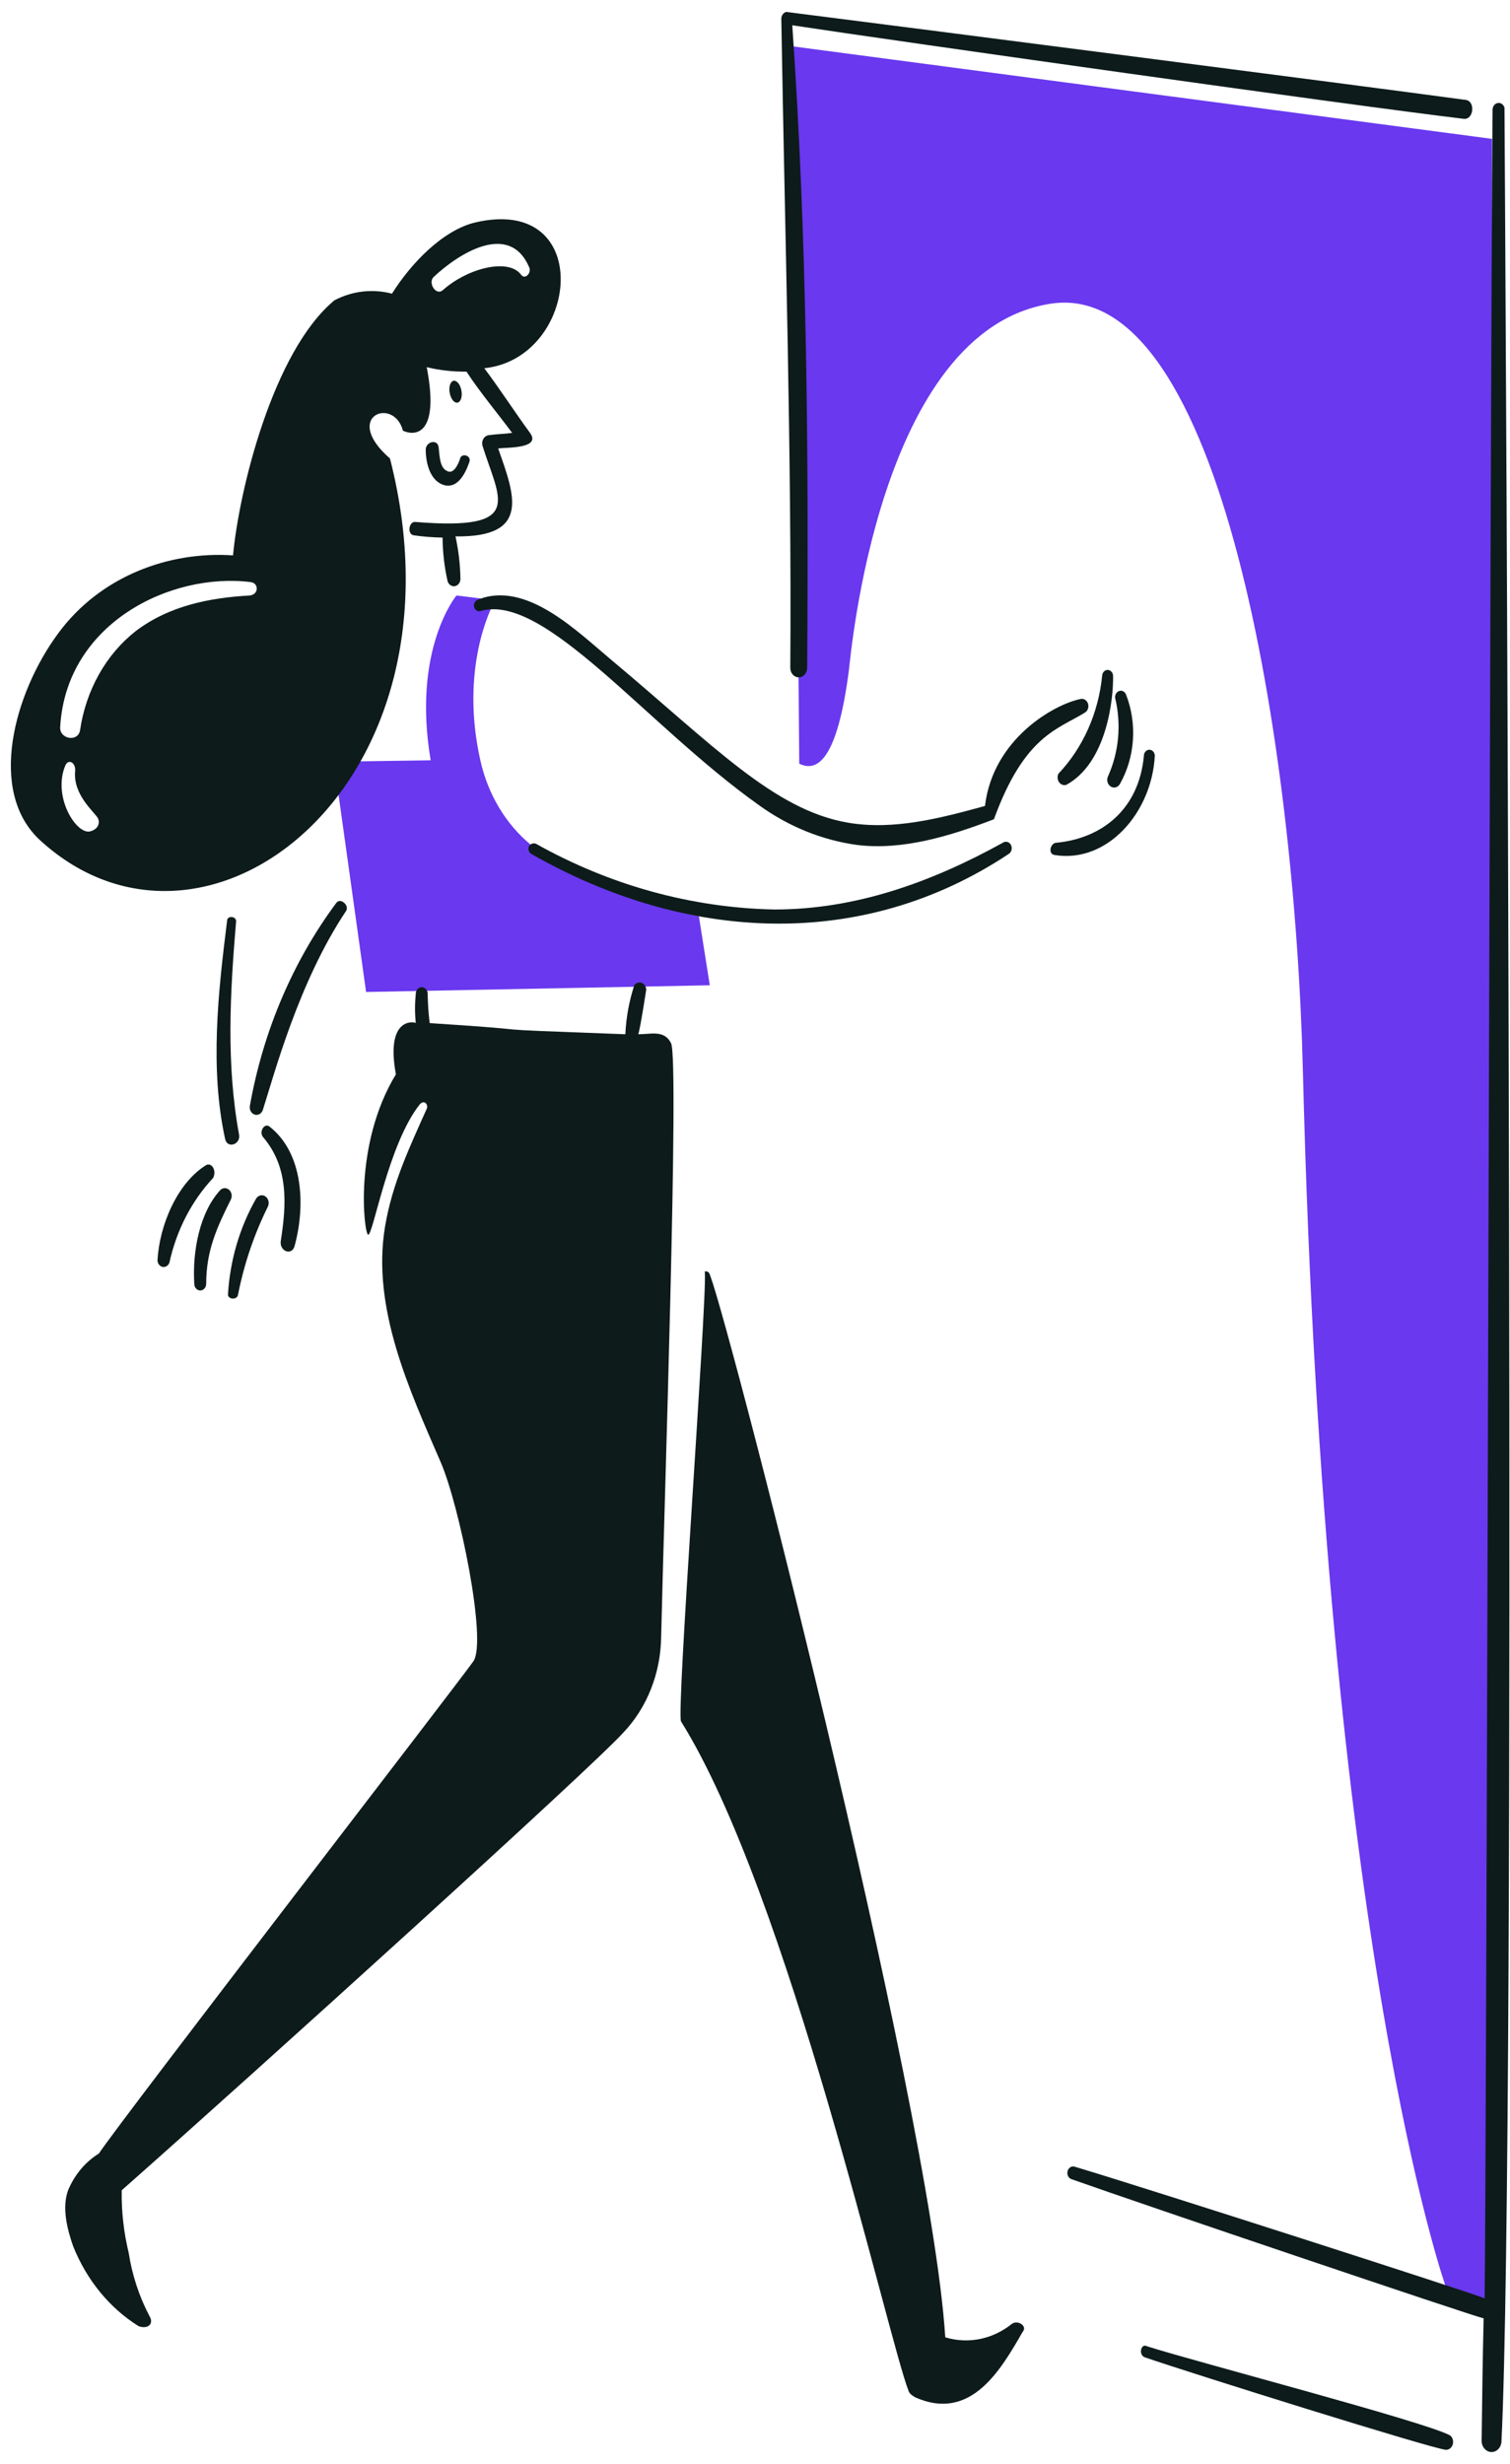 <svg width="65" height="106" viewBox="0 0 65 106" fill="none" xmlns="http://www.w3.org/2000/svg">
<path d="M34.148 1.998L34.405 32.853C35.175 33.236 36.042 32.705 36.543 28.828C36.623 28.204 37.825 14.215 45.223 13.066C52.621 11.916 55.742 32.277 56.084 46.029C57.024 83.831 62.241 98.396 62.241 98.396C62.241 98.396 63.929 99.21 64.229 99.402V5.974L34.148 1.998Z" fill="#6938EF"/>
<path d="M19.65 25.618C19.65 25.618 17.728 27.918 18.539 32.709L15.204 32.757C15.075 32.948 14.563 33.763 14.52 33.811L15.759 42.675L30.554 42.387L30.084 39.416C27.583 38.929 25.162 38.025 22.9 36.734C22.872 36.714 22.849 36.688 22.831 36.657C22.813 36.625 22.802 36.59 22.798 36.553C22.794 36.517 22.797 36.479 22.807 36.444C22.817 36.409 22.835 36.377 22.858 36.35C21.773 35.459 21.001 34.171 20.677 32.709C19.89 29.204 20.848 26.672 21.318 25.81C21.147 25.81 19.65 25.618 19.65 25.618Z" fill="#6938EF"/>
<path d="M19.224 20.251C18.925 20.108 18.922 19.581 18.882 19.245C18.836 18.863 18.326 19.006 18.326 19.341C18.326 19.964 18.541 20.725 19.139 20.875C19.695 21.013 20.029 20.392 20.207 19.868C20.289 19.627 19.951 19.485 19.823 19.676C19.737 19.964 19.523 20.443 19.224 20.251Z" fill="#0E1B1B"/>
<path d="M43.426 36.734C43.455 36.715 43.48 36.691 43.5 36.661C43.52 36.632 43.535 36.598 43.543 36.562C43.552 36.526 43.554 36.489 43.549 36.452C43.544 36.415 43.533 36.38 43.516 36.348C43.499 36.316 43.476 36.288 43.45 36.266C43.423 36.244 43.393 36.228 43.361 36.22C43.328 36.211 43.295 36.21 43.262 36.215C43.23 36.221 43.198 36.235 43.17 36.254C40.049 37.98 36.799 39.127 33.335 39.127C29.769 39.054 26.263 38.088 23.073 36.3C23.021 36.278 22.963 36.276 22.91 36.293C22.856 36.311 22.808 36.347 22.774 36.396C22.747 36.454 22.741 36.521 22.757 36.583C22.773 36.645 22.809 36.699 22.86 36.731C29.509 40.528 37.096 40.939 43.426 36.734Z" fill="#0E1B1B"/>
<path d="M19.36 16.914C19.384 17.038 19.434 17.151 19.498 17.227C19.562 17.303 19.635 17.336 19.702 17.32C19.768 17.304 19.822 17.239 19.852 17.139C19.882 17.04 19.885 16.915 19.86 16.791C19.836 16.666 19.786 16.554 19.722 16.478C19.658 16.402 19.584 16.368 19.518 16.384C19.451 16.401 19.398 16.466 19.368 16.565C19.338 16.665 19.335 16.79 19.36 16.914Z" fill="#0E1B1B"/>
<path d="M20.464 9.568C19.053 9.903 17.685 11.34 16.872 12.634C16.041 12.414 15.167 12.515 14.393 12.921C11.742 15.125 10.288 21.114 10.031 23.893C7.252 23.702 4.301 24.803 2.505 27.247C0.624 29.788 -0.573 34.05 1.736 36.158C8.877 42.677 20.379 33.763 16.787 19.725C14.692 17.902 16.958 17.041 17.343 18.527C17.728 18.719 18.97 18.91 18.369 15.796C18.931 15.931 19.505 15.995 20.08 15.988C20.678 16.898 21.405 17.76 22.046 18.623C21.704 18.671 21.405 18.671 21.06 18.719C21.014 18.721 20.969 18.735 20.927 18.758C20.886 18.782 20.85 18.816 20.822 18.857C20.793 18.898 20.773 18.945 20.763 18.996C20.752 19.046 20.752 19.099 20.761 19.15C21.488 21.497 22.642 22.839 17.896 22.456C17.597 22.408 17.512 22.983 17.811 23.03C18.222 23.088 18.636 23.12 19.051 23.127C19.056 23.757 19.128 24.384 19.265 24.995C19.285 25.068 19.327 25.131 19.385 25.172C19.443 25.212 19.512 25.228 19.579 25.217C19.647 25.205 19.708 25.167 19.753 25.108C19.797 25.05 19.821 24.976 19.82 24.899C19.81 24.285 19.738 23.673 19.607 23.076C22.899 23.124 22.129 21.253 21.445 19.292C21.83 19.244 23.314 19.303 22.813 18.62C22.156 17.725 21.532 16.752 20.847 15.842C24.954 15.413 25.638 8.369 20.464 9.568ZM3.831 35.775C3.233 35.823 2.274 34.255 2.805 32.948C2.94 32.617 3.275 32.805 3.233 33.188C3.147 34.194 4.045 34.913 4.216 35.2C4.344 35.488 4.13 35.727 3.831 35.775ZM10.758 25.618C9.048 25.714 7.295 26.049 5.841 27.151C5.208 27.647 4.67 28.28 4.259 29.012C3.848 29.745 3.571 30.562 3.446 31.415C3.361 31.942 2.548 31.799 2.591 31.272C2.848 26.816 7.337 24.611 10.8 25.043C11.143 25.091 11.143 25.57 10.758 25.618ZM22.431 11.819C21.889 11.088 20.122 11.532 19.053 12.49C18.754 12.73 18.412 12.155 18.668 11.915C19.738 10.909 21.918 9.52 22.773 11.484C22.902 11.723 22.606 12.058 22.431 11.819Z" fill="#0E1B1B"/>
<path d="M14.477 38.842C12.609 41.356 11.33 44.354 10.758 47.562C10.741 47.642 10.752 47.727 10.789 47.799C10.825 47.871 10.885 47.924 10.956 47.948C11.026 47.973 11.102 47.966 11.169 47.93C11.235 47.894 11.287 47.831 11.313 47.754C11.803 46.228 12.852 42.244 14.905 39.178C15.034 38.938 14.652 38.605 14.477 38.842Z" fill="#0E1B1B"/>
<path d="M9.776 39.608C9.391 42.675 9.025 45.962 9.691 49C9.785 49.429 10.368 49.241 10.29 48.808C9.731 45.752 9.905 42.724 10.161 39.657C10.204 39.417 9.776 39.369 9.776 39.608Z" fill="#0E1B1B"/>
<path d="M12.682 53.601C13.149 51.889 13.067 49.624 11.613 48.475C11.399 48.283 11.143 48.666 11.314 48.906C12.425 50.2 12.34 51.779 12.083 53.41C12.041 53.838 12.563 54.033 12.682 53.601Z" fill="#0E1B1B"/>
<path d="M10.244 55.707C10.506 54.382 10.937 53.107 11.526 51.921C11.565 51.845 11.576 51.754 11.556 51.669C11.536 51.584 11.487 51.511 11.419 51.466C11.351 51.422 11.27 51.409 11.193 51.432C11.117 51.454 11.052 51.51 11.012 51.586C10.317 52.811 9.905 54.211 9.815 55.659C9.773 55.898 10.204 55.947 10.244 55.707Z" fill="#0E1B1B"/>
<path d="M8.876 55.229C8.876 53.793 9.347 52.786 9.945 51.587C9.975 51.517 9.982 51.438 9.964 51.364C9.947 51.289 9.907 51.223 9.852 51.178C9.796 51.132 9.728 51.11 9.659 51.115C9.59 51.12 9.525 51.151 9.475 51.205C8.588 52.175 8.278 53.84 8.363 55.229C8.363 55.305 8.39 55.378 8.438 55.432C8.486 55.486 8.552 55.517 8.62 55.517C8.688 55.517 8.753 55.486 8.801 55.432C8.849 55.378 8.876 55.305 8.876 55.229Z" fill="#0E1B1B"/>
<path d="M8.832 50.149C7.635 50.915 6.865 52.69 6.779 54.221C6.782 54.289 6.805 54.355 6.845 54.406C6.886 54.457 6.941 54.491 7.001 54.503C7.061 54.514 7.123 54.502 7.176 54.468C7.229 54.434 7.27 54.381 7.293 54.317C7.597 52.927 8.25 51.664 9.174 50.676C9.345 50.342 9.088 49.955 8.832 50.149Z" fill="#0E1B1B"/>
<path d="M46.505 30.073C45.35 30.313 42.742 31.799 42.4 34.673C40.477 35.2 38.466 35.729 36.499 35.391C33.294 34.842 30.681 32.038 26.323 28.396C24.855 27.17 22.816 25.137 20.807 25.713C20.721 25.761 20.636 25.761 20.55 25.809C20.496 25.83 20.451 25.874 20.425 25.931C20.399 25.989 20.393 26.055 20.41 26.117C20.426 26.179 20.463 26.231 20.514 26.263C20.564 26.295 20.623 26.304 20.678 26.288C23.432 25.475 27.791 31.168 32.651 34.625C33.928 35.551 35.375 36.141 36.884 36.349C38.85 36.595 40.903 35.966 42.785 35.245C44.11 31.604 45.568 31.372 46.718 30.645C46.775 30.606 46.818 30.545 46.838 30.474C46.858 30.403 46.855 30.326 46.83 30.257C46.804 30.188 46.757 30.132 46.697 30.098C46.638 30.064 46.57 30.056 46.505 30.073Z" fill="#0E1B1B"/>
<path d="M47.444 29.068C47.284 30.679 46.617 32.174 45.562 33.284C45.534 33.341 45.522 33.407 45.526 33.472C45.531 33.538 45.553 33.6 45.59 33.651C45.627 33.703 45.676 33.741 45.732 33.761C45.788 33.78 45.848 33.781 45.904 33.763C47.657 32.805 47.935 30.027 47.914 29.067C47.91 29 47.884 28.937 47.84 28.892C47.796 28.846 47.739 28.82 47.679 28.82C47.619 28.82 47.561 28.846 47.518 28.892C47.474 28.938 47.448 29.001 47.444 29.068Z" fill="#0E1B1B"/>
<path d="M48.216 33.714C48.534 33.147 48.724 32.501 48.768 31.833C48.813 31.165 48.711 30.495 48.472 29.881C48.448 29.82 48.406 29.771 48.353 29.743C48.299 29.714 48.239 29.708 48.182 29.726C48.125 29.743 48.075 29.783 48.042 29.838C48.009 29.893 47.995 29.959 48.002 30.025C48.275 31.147 48.168 32.343 47.702 33.383C47.682 33.42 47.67 33.462 47.665 33.505C47.66 33.549 47.662 33.593 47.672 33.635C47.682 33.677 47.7 33.716 47.724 33.751C47.747 33.786 47.777 33.815 47.811 33.836C47.845 33.858 47.882 33.872 47.92 33.878C47.959 33.883 47.998 33.88 48.036 33.869C48.074 33.858 48.109 33.838 48.14 33.812C48.17 33.785 48.196 33.752 48.216 33.714Z" fill="#0E1B1B"/>
<path d="M49.71 32.517C49.71 32.447 49.685 32.38 49.641 32.331C49.597 32.282 49.538 32.254 49.475 32.254C49.413 32.254 49.353 32.282 49.309 32.331C49.265 32.38 49.24 32.447 49.24 32.517C49.026 34.817 47.444 36.063 45.477 36.255C45.221 36.255 45.093 36.733 45.392 36.782C47.659 37.155 49.582 34.961 49.71 32.517Z" fill="#0E1B1B"/>
<path d="M64.763 4.633C64.744 4.566 64.704 4.508 64.65 4.471C64.596 4.434 64.532 4.42 64.469 4.432C64.407 4.443 64.35 4.48 64.31 4.534C64.27 4.589 64.248 4.658 64.25 4.729C64.143 17.427 63.993 93.173 63.908 98.875C63.352 98.636 49.469 94.172 46.291 93.221C46.26 93.207 46.226 93.2 46.193 93.2C46.159 93.201 46.125 93.209 46.094 93.224C46.064 93.24 46.036 93.262 46.013 93.289C45.99 93.317 45.972 93.35 45.96 93.385C45.949 93.421 45.944 93.458 45.946 93.496C45.947 93.534 45.956 93.571 45.971 93.605C45.986 93.639 46.007 93.669 46.032 93.694C46.058 93.718 46.088 93.737 46.12 93.748C49.241 94.853 63.266 99.594 63.865 99.737C63.822 101.51 63.801 103.282 63.779 105.008C63.779 105.135 63.824 105.256 63.905 105.346C63.985 105.436 64.094 105.487 64.207 105.487C64.32 105.487 64.429 105.436 64.509 105.346C64.589 105.256 64.634 105.135 64.634 105.008C65.291 91.462 64.805 11.772 64.763 4.633Z" fill="#0E1B1B"/>
<path d="M34.019 28.733C34.019 28.841 34.057 28.944 34.125 29.02C34.193 29.097 34.286 29.14 34.382 29.14C34.479 29.14 34.571 29.097 34.639 29.02C34.707 28.944 34.746 28.841 34.746 28.733C34.81 19.533 34.746 10.287 34.105 1.088C38.851 1.806 58.089 4.525 63.01 5.112C63.437 5.163 63.522 4.355 63.095 4.298C58.251 3.642 38.765 1.135 33.847 0.513C33.788 0.527 33.735 0.564 33.696 0.616C33.657 0.667 33.635 0.732 33.633 0.8C33.784 10.1 34.083 19.389 34.019 28.733Z" fill="#0E1B1B"/>
<path d="M62.413 104.769C61.348 104.184 51.468 101.607 49.371 100.936C49.115 100.792 48.988 101.313 49.286 101.415C51.394 102.138 61.643 105.344 62.242 105.393C62.308 105.394 62.372 105.372 62.426 105.328C62.479 105.285 62.518 105.224 62.538 105.153C62.557 105.083 62.555 105.007 62.533 104.938C62.51 104.868 62.468 104.809 62.413 104.769Z" fill="#0E1B1B"/>
<path d="M28.886 44.877C28.591 44.298 28.031 44.494 27.475 44.494C27.561 44.254 27.817 42.577 27.817 42.577C27.815 42.511 27.795 42.448 27.76 42.395C27.724 42.342 27.676 42.303 27.62 42.282C27.564 42.261 27.504 42.26 27.448 42.279C27.391 42.297 27.341 42.335 27.304 42.386C27.082 43.063 26.952 43.774 26.919 44.494C19.446 44.215 24.378 44.391 18.496 44.014C18.446 43.602 18.417 43.185 18.41 42.769C18.412 42.73 18.406 42.691 18.394 42.655C18.382 42.618 18.363 42.585 18.339 42.557C18.315 42.529 18.286 42.507 18.255 42.492C18.223 42.476 18.188 42.468 18.154 42.468C18.119 42.468 18.085 42.476 18.053 42.492C18.021 42.507 17.992 42.529 17.968 42.557C17.944 42.585 17.925 42.618 17.913 42.655C17.901 42.691 17.895 42.73 17.897 42.769C17.855 43.183 17.855 43.601 17.897 44.014C17.897 43.967 16.572 43.679 17.042 46.219C15.204 49.237 15.673 53.074 15.845 53.118C16.058 53.173 16.7 49.237 18.068 47.512C18.282 47.273 18.453 47.56 18.367 47.704C17.641 49.333 16.881 50.916 16.572 52.783C15.991 56.284 17.638 59.827 18.966 62.892C19.777 64.762 20.976 70.606 20.377 71.469C19.779 72.331 5.242 91.16 4.256 92.646C3.676 93.003 3.212 93.556 2.93 94.227C2.658 94.986 2.894 95.9 3.144 96.622C3.726 98.084 4.717 99.295 5.966 100.072C6.351 100.216 6.643 99.981 6.436 99.641C5.991 98.799 5.687 97.873 5.538 96.909C5.326 96.035 5.225 95.132 5.239 94.227C11.097 89.052 25.552 75.972 26.834 74.535C27.338 74.006 27.742 73.369 28.022 72.661C28.302 71.953 28.451 71.189 28.46 70.415C28.589 64.8 29.246 45.584 28.886 44.877Z" fill="#0E1B1B"/>
<path d="M43.554 99.977C43.145 100.304 42.675 100.525 42.18 100.625C41.684 100.724 41.175 100.699 40.69 100.552C40.049 90.394 30.952 55.264 30.513 54.748C30.471 54.699 30.299 54.652 30.342 54.748C30.428 56.09 29.105 73.719 29.316 74.056C33.954 81.481 38.209 100.552 39.108 102.851C39.15 102.995 39.321 103.091 39.407 103.139C41.802 104.193 43.084 101.941 44.025 100.312C44.239 100.072 43.811 99.784 43.554 99.977Z" fill="#0E1B1B"/>
</svg>
